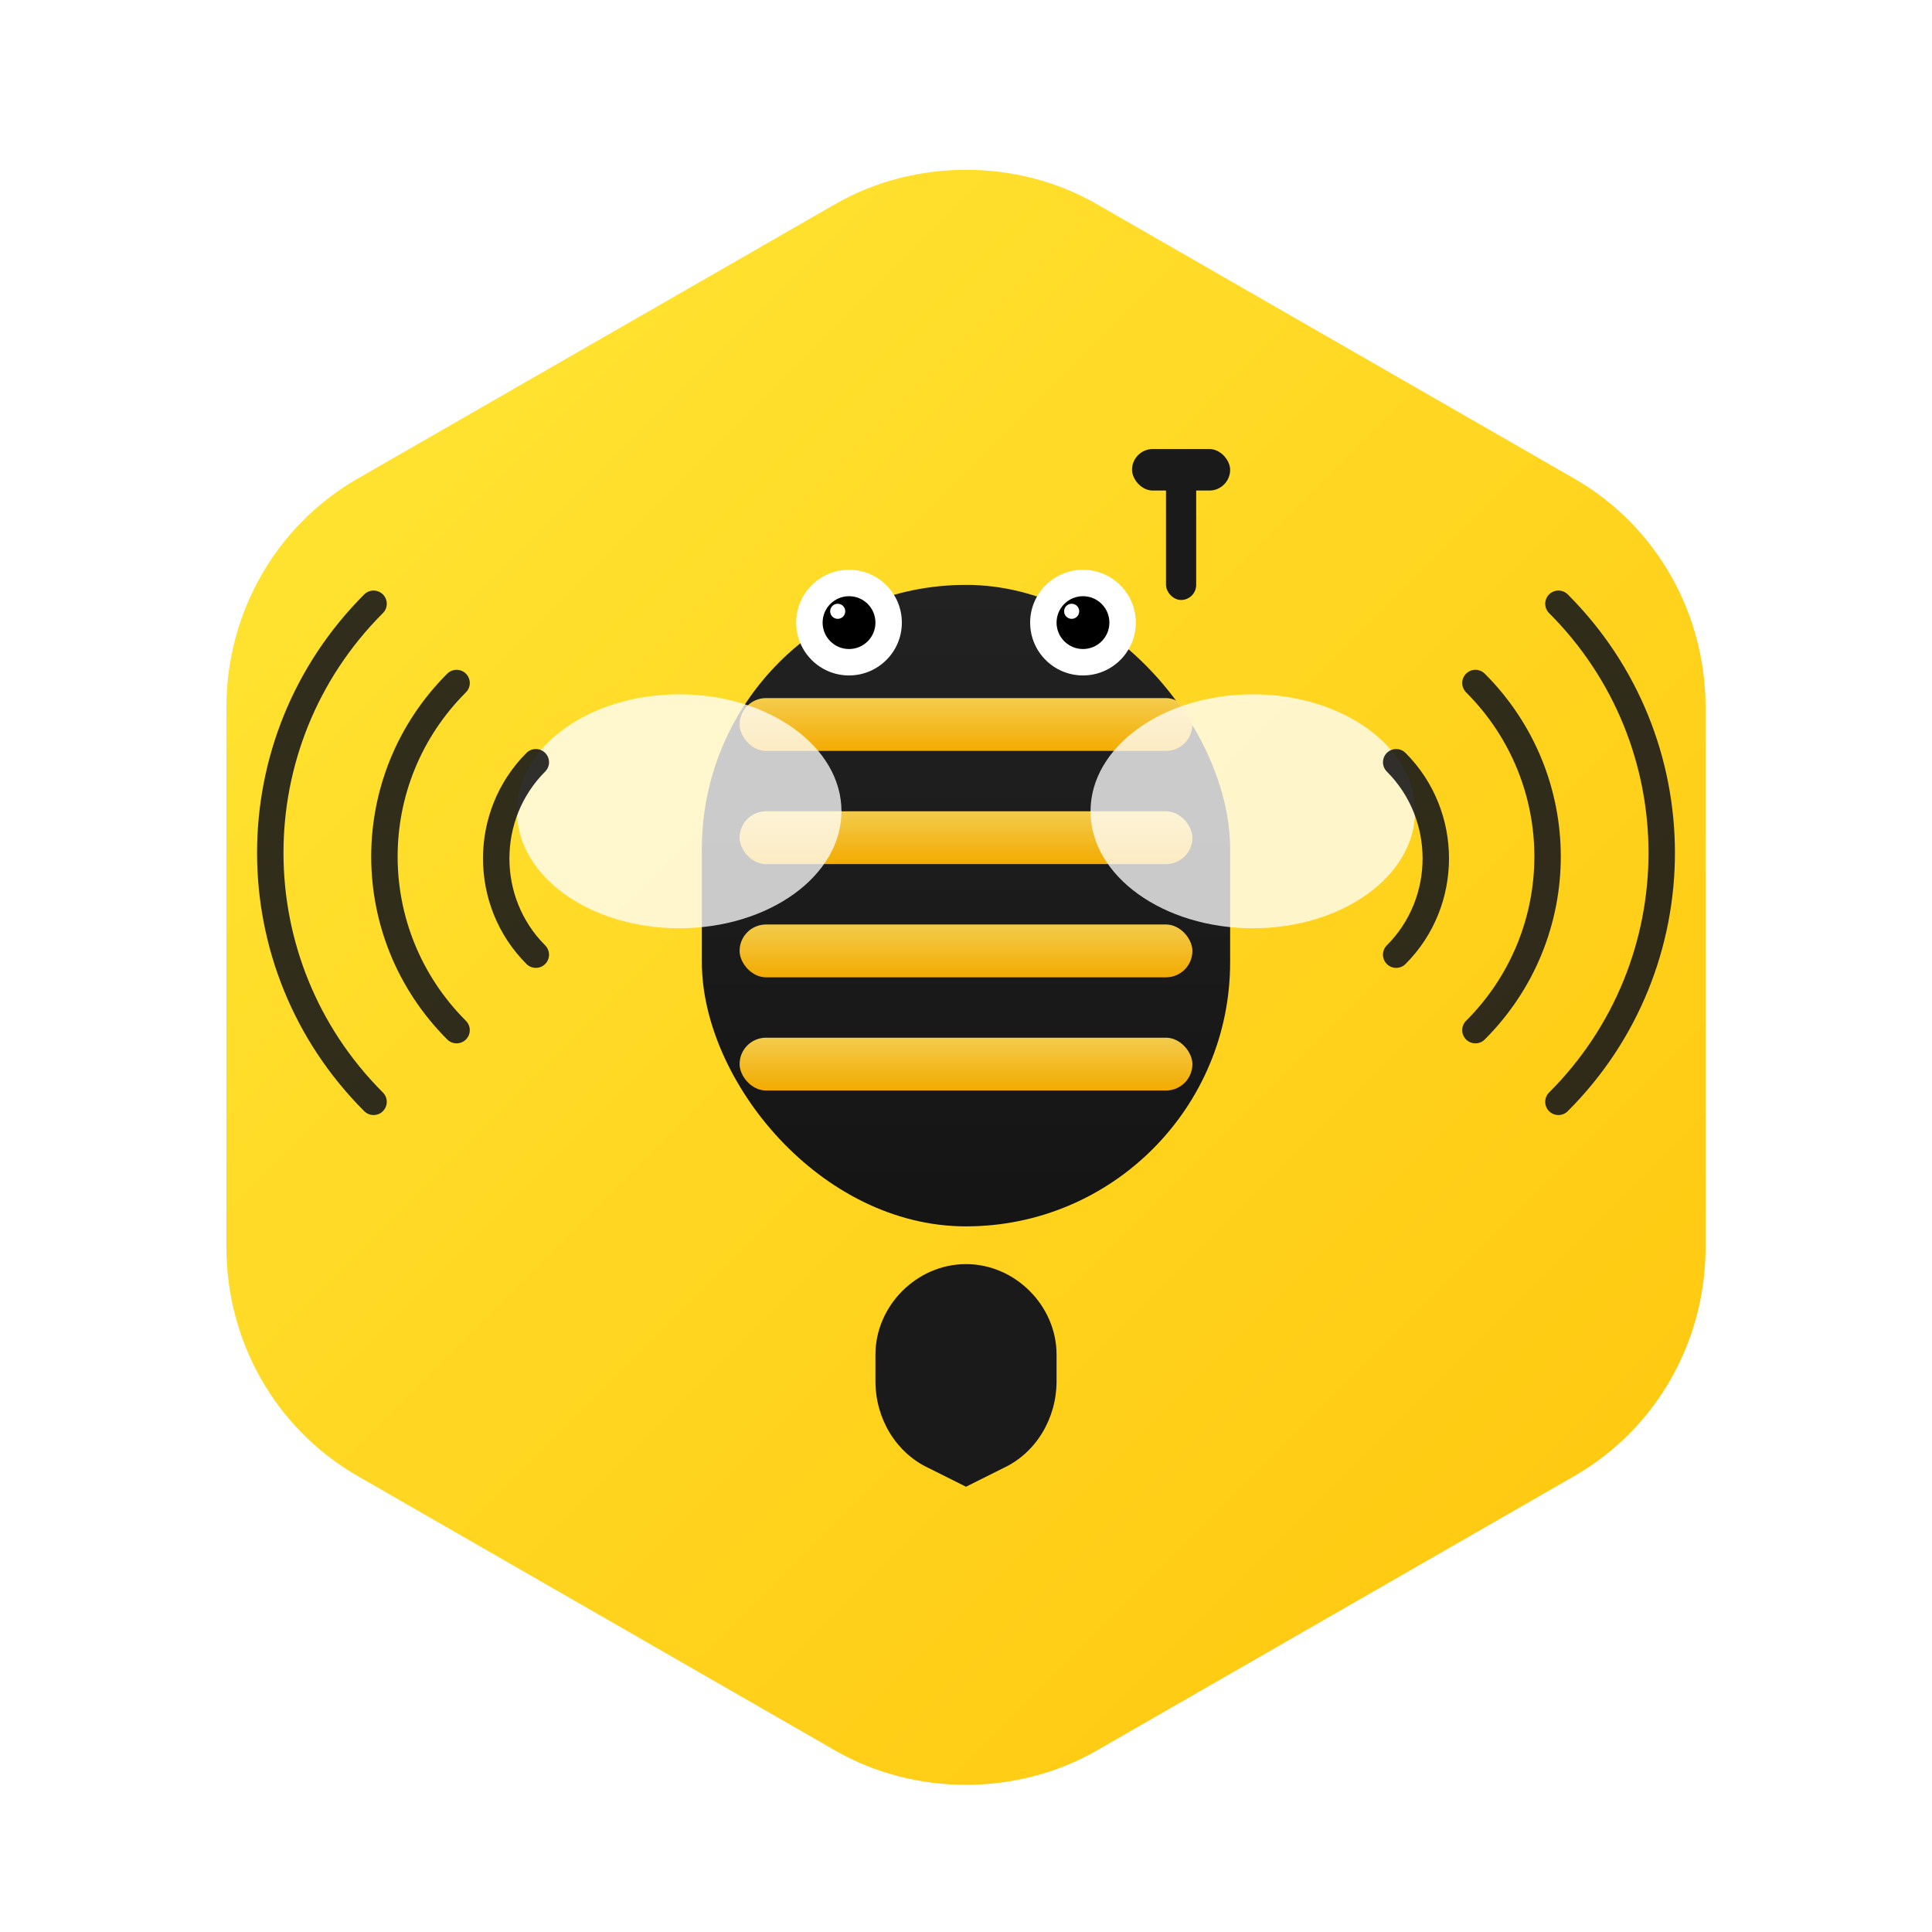 <svg width="1024" height="1024" viewBox="0 0 1024 1024" fill="none" xmlns="http://www.w3.org/2000/svg">
  <defs>
    <linearGradient id="bg" x1="0" y1="0" x2="1024" y2="1024" gradientUnits="userSpaceOnUse">
      <stop offset="0" stop-color="#FFEB3B"/>
      <stop offset="1" stop-color="#FFC107"/>
    </linearGradient>
    <linearGradient id="beeBody" x1="0" y1="300" x2="0" y2="724" gradientUnits="userSpaceOnUse">
      <stop offset="0" stop-color="#222"/>
      <stop offset="1" stop-color="#111"/>
    </linearGradient>
    <linearGradient id="stripe" x1="0" y1="0" x2="0" y2="1">
      <stop offset="0" stop-color="#FFD54F"/>
      <stop offset="1" stop-color="#FFB300"/>
    </linearGradient>
    <filter id="softShadow" x="-20%" y="-20%" width="140%" height="140%">
      <feGaussianBlur in="SourceAlpha" stdDeviation="16" result="blur"/>
      <feOffset dy="6" result="offset"/>
      <feComponentTransfer>
        <feFuncA type="linear" slope="0.25"/>
      </feComponentTransfer>
      <feMerge>
        <feMergeNode in="offset"/>
        <feMergeNode in="SourceGraphic"/>
      </feMerge>
    </filter>
  </defs>

  <!-- Soft rounded hexagon background -->
  <path filter="url(#softShadow)" fill="url(#bg)" d="M512 84c24 0 48 6 69 18l254 146c43 25 69 71 69 121v286c0 50-26 96-69 121L581 922c-21 12-45 18-69 18s-48-6-69-18L189 776c-43-25-69-71-69-121V369c0-50 26-96 69-121l254-146c21-12 45-18 69-18z"/>

  <!-- Bee body -->
  <g transform="translate(0,10)">
    <rect x="372" y="300" width="280" height="340" rx="140" fill="url(#beeBody)"/>

    <!-- Stripes -->
    <rect x="392" y="360" width="240" height="28" rx="14" fill="url(#stripe)" opacity="0.95"/>
    <rect x="392" y="420" width="240" height="28" rx="14" fill="url(#stripe)" opacity="0.95"/>
    <rect x="392" y="480" width="240" height="28" rx="14" fill="url(#stripe)" opacity="0.95"/>
    <rect x="392" y="540" width="240" height="28" rx="14" fill="url(#stripe)" opacity="0.95"/>

    <!-- Cute Eyes -->
    <circle cx="450" cy="320" r="28" fill="#FFF"/>
    <circle cx="574" cy="320" r="28" fill="#FFF"/>
    <circle cx="450" cy="320" r="14" fill="#000"/>
    <circle cx="574" cy="320" r="14" fill="#000"/>
    <!-- Eye highlights -->
    <circle cx="444" cy="314" r="4" fill="#FFF"/>
    <circle cx="568" cy="314" r="4" fill="#FFF"/>

    <!-- Antennae -->
    <rect x="618" y="238" width="16" height="70" rx="8" fill="#1A1A1A"/>
    <rect x="600" y="228" width="52" height="22" rx="11" fill="#1A1A1A"/>

    <!-- Bee wings -->
    <g opacity="0.9">
      <ellipse cx="360" cy="420" rx="86" ry="62" fill="#FFFFFF" opacity="0.85"/>
      <ellipse cx="664" cy="420" rx="86" ry="62" fill="#FFFFFF" opacity="0.85"/>
    </g>

    <!-- Tail stinger -->
    <path d="M512 660c26 0 48 22 48 48v14c0 20-11 38-28 46l-20 10-20-10c-17-8-28-26-28-46v-14c0-26 22-48 48-48z" fill="#1A1A1A"/>
  </g>

  <!-- Radio waves -->
  <g stroke="#1A1A1A" stroke-width="14" stroke-linecap="round" opacity="0.9">
    <path d="M740 404c28 28 28 74 0 102"/>
    <path d="M782 362c51 51 51 133 0 184"/>
    <path d="M826 320c73 73 73 191 0 264"/>
  </g>
  <g stroke="#1A1A1A" stroke-width="14" stroke-linecap="round" opacity="0.9">
    <path d="M284 404c-28 28-28 74 0 102"/>
    <path d="M242 362c-51 51-51 133 0 184"/>
    <path d="M198 320c-73 73-73 191 0 264"/>
  </g>
</svg>
